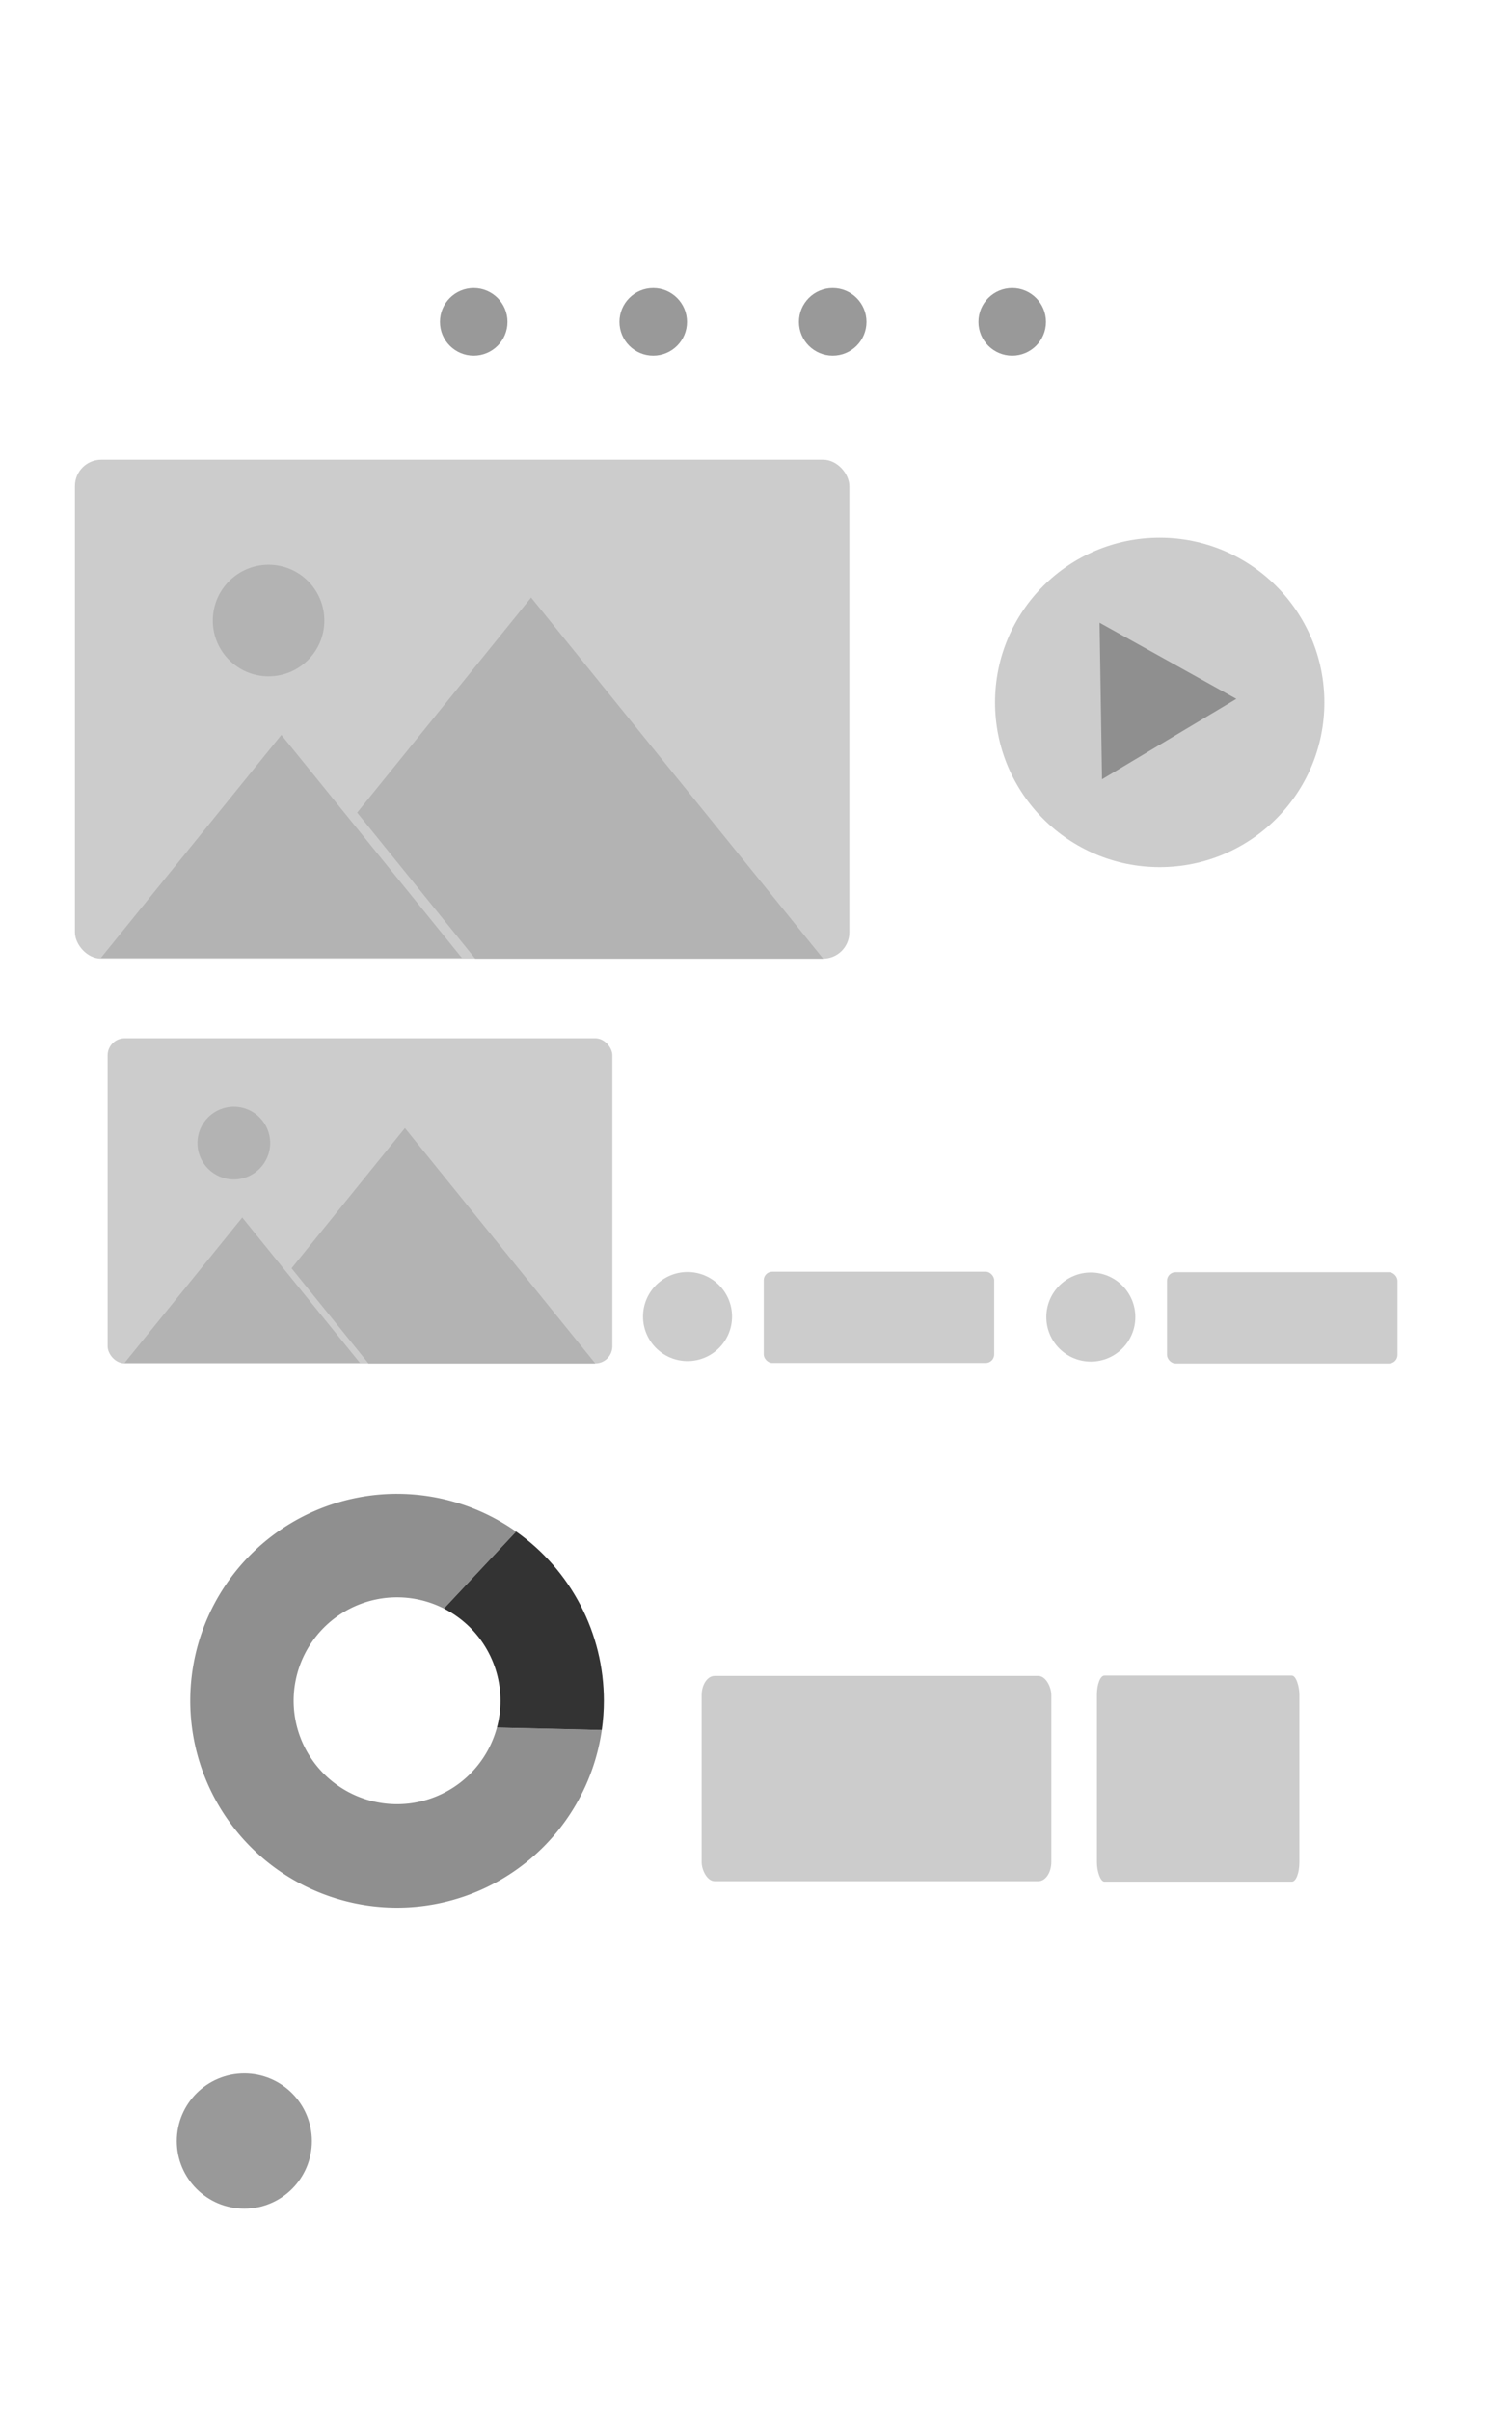<?xml version="1.0" encoding="UTF-8" standalone="no"?>
<svg
   xmlns:dc="http://purl.org/dc/elements/1.1/"
   xmlns:cc="http://creativecommons.org/ns#"
   xmlns:rdf="http://www.w3.org/1999/02/22-rdf-syntax-ns#"
   xmlns:svg="http://www.w3.org/2000/svg"
   xmlns="http://www.w3.org/2000/svg"
   width="465.999"
   height="742.758"
   viewBox="0 0 123.296 196.521"
   version="1.1"
   id="svg1365">
  <defs
     id="defs1359" />
  <g
     id="layer3"
     style="display:inline"
     transform="translate(0.54,0.529)">
    <rect
       style="fill:#cccccc;fill-opacity:1;stroke:none;stroke-width:1.172;stroke-linecap:round;stroke-linejoin:round;stroke-miterlimit:4;stroke-dasharray:none;stroke-opacity:1;paint-order:stroke fill markers"
       id="rect2240-8-9"
       width="63.148"
       height="40.668"
       x="5.571"
       y="36.944"
       rx="2.14"
       ry="2.14" />
    <path
       style="fill:#b3b3b3;fill-opacity:1;stroke:none;stroke-width:1.058;stroke-linecap:round;stroke-linejoin:round;stroke-miterlimit:4;stroke-dasharray:none;stroke-opacity:1;paint-order:stroke fill markers"
       id="path2214-2-4"
       transform="matrix(0.62,0,0,0.442,68.779,11.969)"
       d="m -51.053,148.386 -23.745,0 -23.745,0 11.873,-20.564 11.873,-20.564 11.873,20.564 z" />
    <path
       id="path2214-5-6-8"
       style="fill:#b3b3b3;fill-opacity:1;stroke:none;stroke-width:0.897;stroke-linecap:round;stroke-linejoin:round;stroke-miterlimit:4;stroke-dasharray:none;stroke-opacity:1;paint-order:stroke fill markers"
       d="m 42.769,48.18 -11.906,14.716 -2.278,2.816 2.267,2.803 7.358,9.097 h 4.559 23.813 L 54.675,62.896 Z" />
    <circle
       style="fill:#b3b3b3;fill-opacity:1;stroke:none;stroke-width:0.268;stroke-linecap:round;stroke-linejoin:round;stroke-miterlimit:4;stroke-dasharray:none;stroke-opacity:1;paint-order:stroke fill markers"
       id="path2238-6-1"
       cx="21.361"
       cy="50.054"
       r="4.548" />
    <circle
       style="fill:#999999;fill-opacity:1;stroke:none;stroke-width:0.265;stroke-linecap:round;stroke-linejoin:round;stroke-miterlimit:4;stroke-dasharray:none;stroke-opacity:1;paint-order:stroke fill markers"
       id="path2485-7-0-4"
       cx="82"
       cy="25.709"
       r="2.754" />
    <circle
       style="fill:#999999;fill-opacity:1;stroke:none;stroke-width:0.265;stroke-linecap:round;stroke-linejoin:round;stroke-miterlimit:4;stroke-dasharray:none;stroke-opacity:1;paint-order:stroke fill markers"
       id="path2485-7-0-7-4"
       cx="67.363"
       cy="25.709"
       r="2.754" />
    <circle
       style="fill:#999999;fill-opacity:1;stroke:none;stroke-width:0.265;stroke-linecap:round;stroke-linejoin:round;stroke-miterlimit:4;stroke-dasharray:none;stroke-opacity:1;paint-order:stroke fill markers"
       id="path2485-7-0-2-3"
       cx="38.089"
       cy="25.709"
       r="2.754" />
    <circle
       style="fill:#999999;fill-opacity:1;stroke:none;stroke-width:0.265;stroke-linecap:round;stroke-linejoin:round;stroke-miterlimit:4;stroke-dasharray:none;stroke-opacity:1;paint-order:stroke fill markers"
       id="path2485-7-0-6-5"
       cx="52.726"
       cy="25.709"
       r="2.754" />
    <circle
       style="fill:#cccccc;fill-opacity:1;stroke:none;stroke-width:1.29;stroke-linecap:round;stroke-linejoin:round;stroke-miterlimit:4;stroke-dasharray:none;stroke-opacity:1;paint-order:stroke fill markers"
       id="path2485-7-5-2"
       cx="94.028"
       cy="56.73"
       r="13.427" />
    <path
       style="fill:#8f8f8f;fill-opacity:1;stroke:none;stroke-width:0.529;stroke-linecap:round;stroke-linejoin:round;stroke-miterlimit:4;stroke-dasharray:none;stroke-opacity:1;paint-order:stroke fill markers"
       id="path3340-8"
       transform="matrix(1.087,0.029,-0.029,1.087,-7.841,-6.686)"
       d="m 100.943,55.38 -9.908,6.294 -0.497,-11.727 z" />
    <path
       id="path3373-0-1-1"
       style="fill:#8f8f8f;fill-opacity:1;stroke:none;stroke-width:0.365;stroke-linecap:round;stroke-linejoin:round;stroke-miterlimit:4;stroke-dasharray:none;stroke-opacity:1;paint-order:stroke fill markers"
       d="m 31.837,121.242 a 16.864,16.864 0 0 0 -16.864,16.864 16.864,16.864 0 0 0 16.864,16.865 16.864,16.864 0 0 0 16.694,-14.476 l -8.551,-0.2 a 8.432,8.432 0 0 1 -8.143,6.244 8.432,8.432 0 0 1 -8.432,-8.432 8.432,8.432 0 0 1 8.428,-8.432 8.432,8.432 0 0 1 0.004,0 8.432,8.432 0 0 1 3.826,0.918 l 5.884,-6.275 a 16.864,16.864 0 0 0 -9.709,-3.075 z" />
    <path
       id="path3373-1-5-8"
       style="fill:#333333;fill-opacity:1;stroke:none;stroke-width:0.365;stroke-linecap:round;stroke-linejoin:round;stroke-miterlimit:4;stroke-dasharray:none;stroke-opacity:1;paint-order:stroke fill markers"
       d="m 41.547,124.317 -5.884,6.275 c 2.826,1.439 4.606,4.342 4.607,7.514 -6.2e-5,0.739 -0.097,1.475 -0.289,2.188 l 8.551,0.2 c 0.113,-0.791 0.17,-1.589 0.17,-2.388 -1.38e-4,-5.487 -2.669,-10.63 -7.155,-13.789 z" />
    <rect
       style="fill:#cccccc;fill-opacity:1;stroke:none;stroke-width:0.644;stroke-linecap:round;stroke-linejoin:round;stroke-miterlimit:4;stroke-dasharray:none;stroke-opacity:1;paint-order:stroke fill markers"
       id="rect2487-2-2-65-8"
       width="28.517"
       height="16.733"
       x="56.675"
       y="136.084"
       rx="1.058"
       ry="1.569" />
    <rect
       style="fill:#cccccc;fill-opacity:1;stroke:none;stroke-width:0.491;stroke-linecap:round;stroke-linejoin:round;stroke-miterlimit:4;stroke-dasharray:none;stroke-opacity:1;paint-order:stroke fill markers"
       id="rect2487-2-2-3-1"
       width="16.508"
       height="16.801"
       x="88.909"
       y="136.054"
       rx="0.613"
       ry="1.575" />
    <circle
       style="fill:#999999;fill-opacity:1;stroke:none;stroke-width:0.529;stroke-linecap:round;stroke-linejoin:round;stroke-miterlimit:4;stroke-dasharray:none;stroke-opacity:1;paint-order:stroke fill markers"
       id="path2485-7-93-9"
       cx="19.383"
       cy="174.001"
       r="5.508" />
    <circle
       style="fill:#cccccc;fill-opacity:1;stroke:none;stroke-width:0.349;stroke-linecap:round;stroke-linejoin:round;stroke-miterlimit:4;stroke-dasharray:none;stroke-opacity:1;paint-order:stroke fill markers"
       id="path2485-7-9"
       cx="55.524"
       cy="106.789"
       r="3.63" />
    <rect
       style="fill:#cccccc;fill-opacity:1;stroke:none;stroke-width:0.349;stroke-linecap:round;stroke-linejoin:round;stroke-miterlimit:4;stroke-dasharray:none;stroke-opacity:1;paint-order:stroke fill markers"
       id="rect2487-5-7"
       width="18.795"
       height="7.441"
       x="61.737"
       y="103.132"
       rx="0.698"
       ry="0.698" />
    <circle
       style="fill:#cccccc;fill-opacity:1;stroke:none;stroke-width:0.349;stroke-linecap:round;stroke-linejoin:round;stroke-miterlimit:4;stroke-dasharray:none;stroke-opacity:1;paint-order:stroke fill markers"
       id="path2485-0-9-3"
       cx="88.413"
       cy="106.829"
       r="3.63" />
    <rect
       style="fill:#cccccc;fill-opacity:1;stroke:none;stroke-width:0.349;stroke-linecap:round;stroke-linejoin:round;stroke-miterlimit:4;stroke-dasharray:none;stroke-opacity:1;paint-order:stroke fill markers"
       id="rect2487-2-2-6"
       width="18.795"
       height="7.441"
       x="94.625"
       y="103.173"
       rx="0.698"
       ry="0.698" />
    <rect
       style="fill:#cccccc;fill-opacity:1;stroke:none;stroke-width:0.764;stroke-linecap:round;stroke-linejoin:round;stroke-miterlimit:4;stroke-dasharray:none;stroke-opacity:1;paint-order:stroke fill markers"
       id="rect2240-93"
       width="41.157"
       height="26.506"
       x="8.236"
       y="84.103"
       rx="1.395"
       ry="1.395" />
    <path
       style="fill:#b3b3b3;fill-opacity:1;stroke:none;stroke-width:1.058;stroke-linecap:round;stroke-linejoin:round;stroke-miterlimit:4;stroke-dasharray:none;stroke-opacity:1;paint-order:stroke fill markers"
       id="path2214-9"
       transform="matrix(0.404,0,0,0.288,49.432,67.826)"
       d="m -51.053,148.386 -23.745,0 -23.745,0 11.873,-20.564 11.873,-20.564 11.873,20.564 z" />
    <path
       id="path2214-5-4"
       style="fill:#b3b3b3;fill-opacity:1;stroke:none;stroke-width:0.584;stroke-linecap:round;stroke-linejoin:round;stroke-miterlimit:4;stroke-dasharray:none;stroke-opacity:1;paint-order:stroke fill markers"
       d="m 32.48,91.427 -7.76,9.591 -1.485,1.835 1.477,1.827 4.796,5.929 h 2.972 15.52 l -7.76,-9.591 z" />
    <circle
       style="fill:#b3b3b3;fill-opacity:1;stroke:none;stroke-width:0.174;stroke-linecap:round;stroke-linejoin:round;stroke-miterlimit:4;stroke-dasharray:none;stroke-opacity:1;paint-order:stroke fill markers"
       id="path2238-7"
       cx="18.527"
       cy="92.648"
       r="2.965" />
  </g>
</svg>
